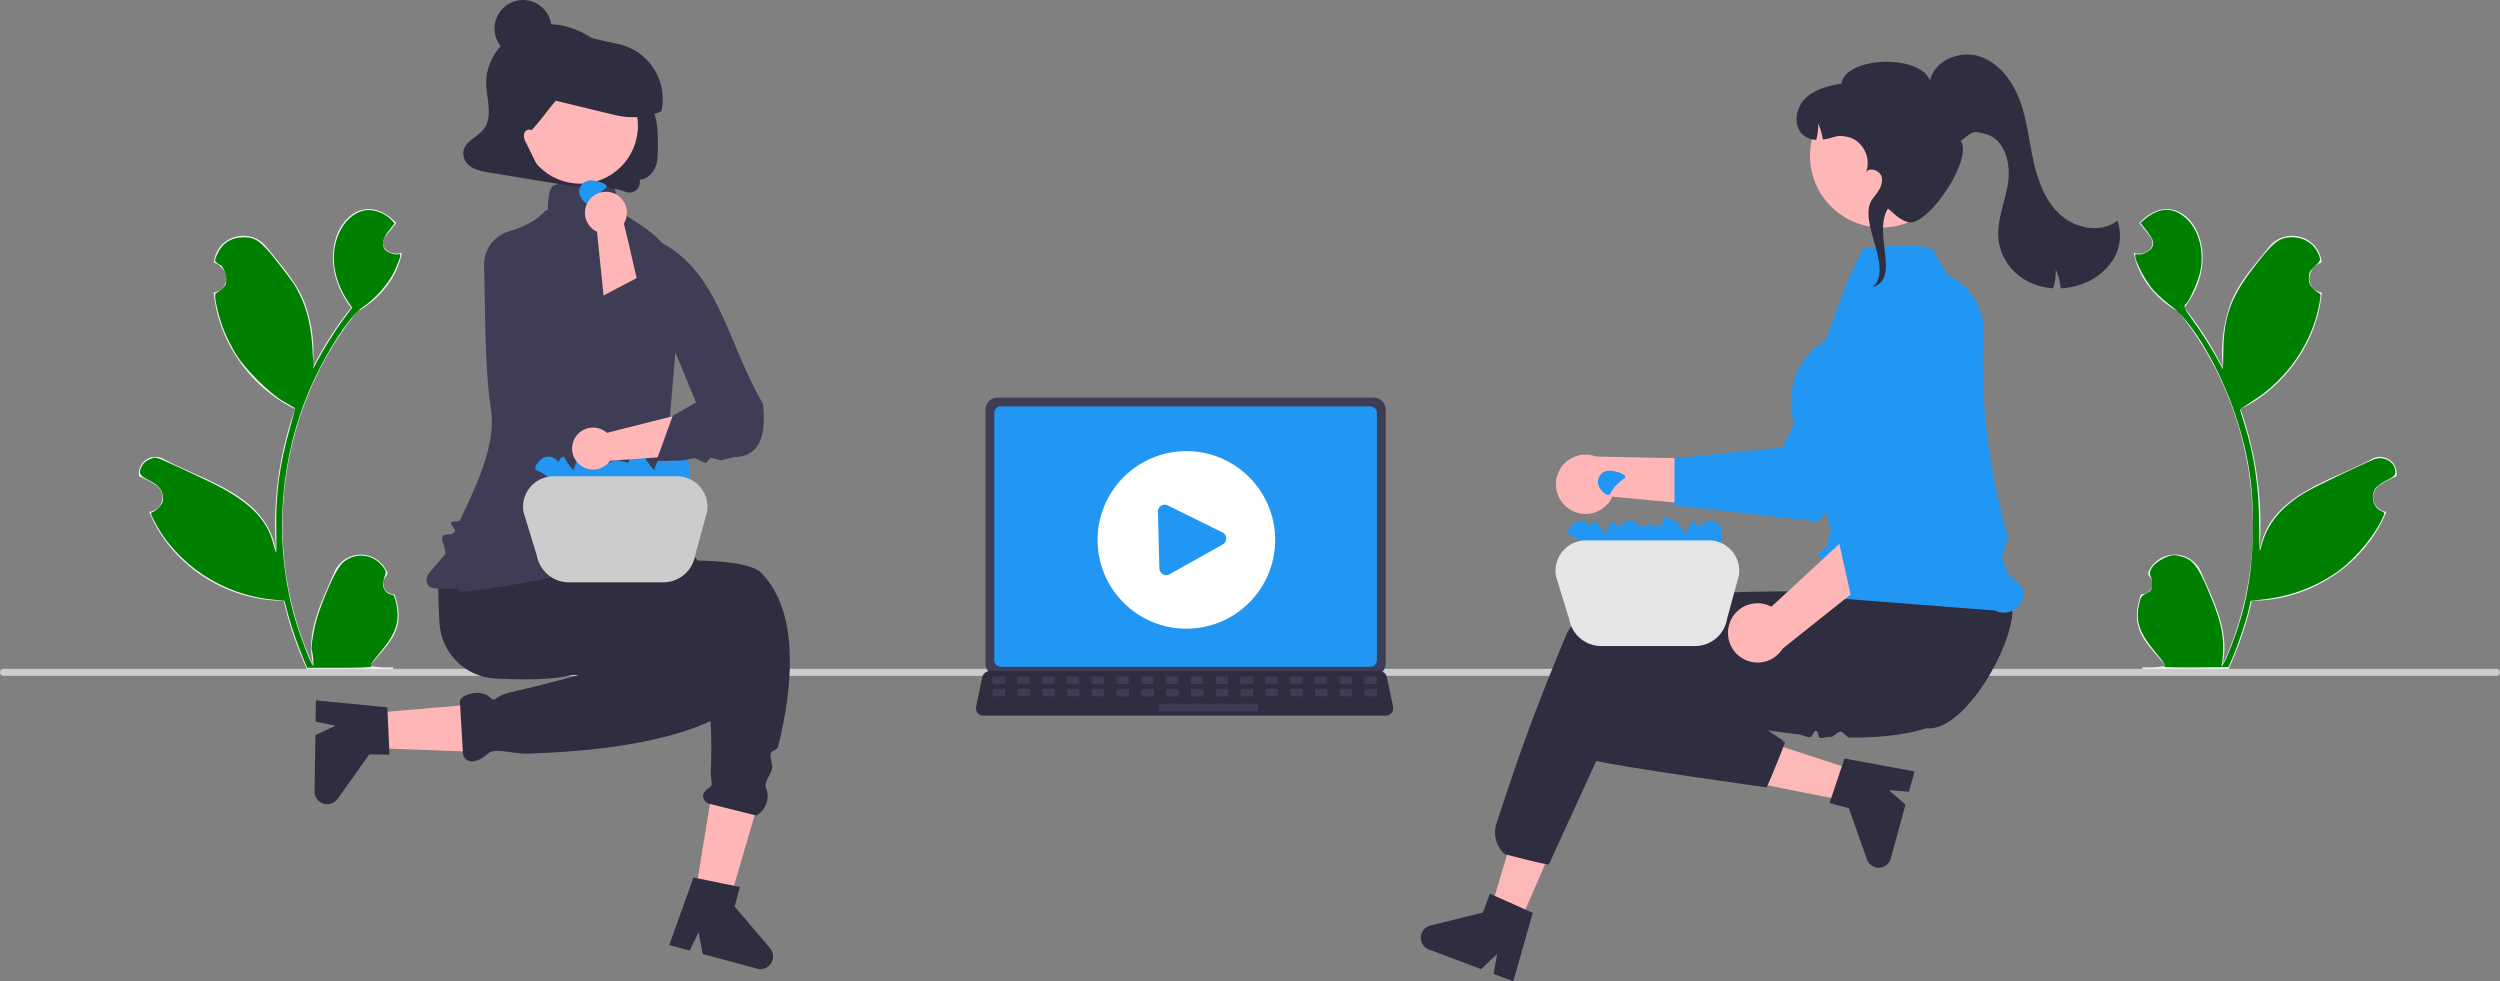 <?xml version="1.0" encoding="UTF-8" standalone="no"?>
<svg xmlns:inkscape="http://www.inkscape.org/namespaces/inkscape"
    xmlns:sodipodi="http://sodipodi.sourceforge.net/DTD/sodipodi-0.dtd" data-name="Layer 1"
    height="331.552" id="svg1876" version="1.1" viewBox="0 0 844.67 331.552"
    width="844.67" xmlns="http://www.w3.org/2000/svg"
    inkscape:version="1.1.2 (b8e25be833, 2022-02-05)"
    sodipodi:docname="movie_night_blue500_edit.svg">
  <rect x="0" y="0" width="844.67" height="331.552" fill="#808080" stroke="none"/>
  <defs id="defs1880" />
  <sodipodi:namedview bordercolor="#eeeeee" borderopacity="1" id="namedview1878" pagecolor="#505050"
      showgrid="false" inkscape:current-layer="svg1876" inkscape:cx="433.96346"
      inkscape:cy="156.3654" inkscape:pagecheckerboard="0" inkscape:pageopacity="0"
      inkscape:pageshadow="0" inkscape:window-height="1009" inkscape:window-maximized="1"
      inkscape:window-width="1920" inkscape:window-x="-8" inkscape:window-y="-8"
      inkscape:zoom="1.0104537" />
  <path
      d="M310.953,485.024a3.613,3.613,0,0,1-2.619-6.263c.091-.362.156-.622.248-.984a9.707,9.707,0,0,0-17.997-.17c-4.282,10.023-9.825,20.4-7.068,31.44-18.206-38.585-12.015-86.582,14.891-119.58,7.437-4.097,13.465-11.376,15.034-19.827-3.681,1.247-8.27-1.747-5.502-5.624,1.2-1.482,2.411-2.952,3.61-4.434-13.982-14.89-30.641,8.512-15.251,28.609a115.847,115.847,0,0,0-13.011,20.352,48.709,48.709,0,0,0-2.908-22.624c-2.783-6.715-8.001-12.37-12.595-18.175-5.586-7.073-17.083-3.81-17.835,5.166,5.155,1.694,5.825,9.141-.072,10.16,1.545,16.698,12.453,32.043,27.478,39.366a116.299,116.299,0,0,0-6.355,48.611c-2.652-19.25-23.316-23.921-37.759-31.572a5.626,5.626,0,0,0-8.58,5.699,32.495,32.495,0,0,1,5.696,3.005,4.911,4.911,0,0,1-2.282,8.965c7.28,18.018,26.102,30.117,45.434,30.049a119.563,119.563,0,0,0,8.032,23.447H310.234c.103-.319.195-.648.288-.967a32.598,32.598,0,0,1-7.939-.473c7.026-8.319,12.46-12.563,8.371-24.177Z"
      fill="#f2f2f2" id="path1686" transform="translate(-177.665 -284.224)" />
  <path
      d="M901.054,485.024a3.613,3.613,0,0,0,2.619-6.263c-.091-.362-.156-.622-.248-.984a9.707,9.707,0,0,1,17.997-.17c4.282,10.023,9.825,20.4,7.068,31.44,18.206-38.585,12.015-86.582-14.891-119.58-7.437-4.097-13.465-11.376-15.034-19.827,3.681,1.247,8.27-1.747,5.502-5.624-1.2-1.482-2.411-2.952-3.61-4.434,13.982-14.89,30.641,8.512,15.251,28.609a115.847,115.847,0,0,1,13.011,20.352,48.709,48.709,0,0,1,2.908-22.624c2.783-6.715,8.001-12.37,12.595-18.175,5.586-7.073,17.083-3.81,17.835,5.166-5.155,1.694-5.825,9.141.072,10.16-1.545,16.698-12.453,32.043-27.478,39.366a116.299,116.299,0,0,1,6.355,48.611c2.652-19.25,23.316-23.921,37.759-31.572a5.626,5.626,0,0,1,8.58,5.699A32.495,32.495,0,0,0,981.648,448.18a4.911,4.911,0,0,0,2.282,8.965c-7.28,18.018-26.102,30.117-45.434,30.049a119.562,119.562,0,0,1-8.032,23.447H901.773c-.103-.319-.195-.648-.288-.967a32.598,32.598,0,0,0,7.939-.473c-7.026-8.319-12.46-12.563-8.371-24.177Z"
      fill="#f2f2f2" id="path1688" transform="translate(-177.665 -284.224)" />
  <path
      d="M177.665,511.387a1.186,1.186,0,0,0,1.19,1.19h842.29a1.19,1.19,0,0,0,0-2.38H178.855A1.187,1.187,0,0,0,177.665,511.387Z"
      fill="#ccc" id="path1690" transform="translate(-177.665 -284.224)" />
  <path
      d="M326.17,494.865c-.399-5.847-.401-11.429-.516-15.733-.233-8.766,18.673-8.141,28.839-8.411l36.913-1.75c10.166-.27,18.627,6.642,18.86,15.408s-7.848,16.118-18.014,16.389c-14.932,12.961-26.514,13.592-46.998,12.725A19.981,19.981,0,0,1,326.17,494.865Z"
      fill="#2f2e41" id="path1692" transform="translate(-177.665 -284.224)" />
  <polygon fill="#ffb6b6" id="polygon1694"
      points="233.382 311.33 243.958 313.058 255.656 273.087 240.047 270.537 233.382 311.33" />
  <path
      d="M415.25,512.207c-19.719,4.849-34.279-.612-46.272.096C362.161,500.8,340.4,486.189,352.273,480.039c6.612-3.425,73.828-11.321,82.652-2.208,12.424,12.831,10.689,36.168,6.575,54.659q-.165.74-.334,1.47-.313,1.346-.639,2.652c-.274,1.097-2.166,1.079-2.449,2.126-.398,1.478.811,3.994.409,5.354-.689,2.33-2.772,4.521-2.007,6.377,2.109,5.119-2.246,9.098-3.401,9.269l-16-4c-1.13-.266-3.781-3.074.457-5.539,1.2-.698.187-2.983.265-4.735.048-1.077.091-2.212.124-3.393.044-1.569.072-3.218.075-4.915C418.015,528.782,417.431,519.222,415.25,512.207Z"
      fill="#2f2e41" id="path1696" transform="translate(-177.665 -284.224)" />
  <path
      d="M411.973,580.704l15.683,3.212L425.885,590.529l11.962,14.065a4.277,4.277,0,0,1-4.364,6.902l-18.377-4.921-1.416-7.39-2.988,6.211-6.929-1.855Z"
      fill="#2f2e41" id="path1698" transform="translate(-177.665 -284.224)" />
  <polygon fill="#ffb6b6" id="polygon1700"
      points="116.249 241.73 117.164 252.407 158.783 253.959 157.432 238.2 116.249 241.73" />
  <path
      d="M395.163,504.712c-18.189-6.661-24.99-22.897-30.837-39.935,9.483-9.427,22.538-23.561,31.409-13.556,4.94,5.572,44.25,53.361,37.577,64.148-10.268,16.597-43.775,21.699-69.035,23.12q-2.317.13-4.534.221-2.036.084-3.97.14c-5.218.151-10.716-2.268-13.418.116-4.868,4.297-8.114,2.225-8.274-.228l-1-17c-.729-2.735,6.938-5.027,10-2,2.2,2.175,1.261-.297,7.036-1.613C364.076,514.944,383.387,510.004,395.163,504.712Z"
      fill="#2f2e41" id="path1702" transform="translate(-177.665 -284.224)" />
  <path
      d="M308.539,523.215l.727,15.992-6.846-.097-10.707,15.042a4.277,4.277,0,0,1-7.76-2.54l.27-19.022,6.818-3.183-6.753-1.376.102-7.172Z"
      fill="#2f2e41" id="path1704" transform="translate(-177.665 -284.224)" />
  <path
      d="M332.691,483.711a.501.501,0,0,1,.016-.519c-6.142-.228-12.239,1.179-10.628-4.453.23-.805,5.758-6.688,6.08-7.57.28-.766-1.418-4.612-1.08-5.43.661-1.603,3.432-.25,4.254-2.025.289-.625-1.556-2.333-1.254-2.975.284-.604,2.716-.142,3.009-.761,5.502-11.625,12.251-25.651,10.476-37.236-2.249-14.682-1.907-35.517-2.342-48.693a11.758,11.758,0,0,1,8.506-11.68c4.013-1.167,8.824-3.223,12.017-6.782.835-.931.936.739,1.043-1.532.13-2.765.265-5.625,1.741-7.102l.064-.064.086-.029c6.216-2.07,16.711-.731,19.831-.01l.135.032.084.111c1.29,1.702,1.219,4.426,1.15,7.059-.062,2.37-.12.793.93,1.468q1.219.784,2.343,1.499c9.238,5.892,13.875,8.851,17.272,18.476a19.191,19.191,0,0,1,1.18,8.788c-1.212,9.632-6.359,80.231-8.42,82.693-.535.639.855,1.749,1.431,2.577.826,1.189-1.798,2.216-2.209,3.002-.28.535-1.003.785-2.277.785C391.329,473.338,334.088,486.321,332.691,483.711Zm.658-.099Z"
      fill="#3f3d56" id="path1706" transform="translate(-177.665 -284.224)" />
  <path
      d="M372.75,444.19c1.788,1.123-1.712,3.823-3.823,3.823a3.823,3.823,0,0,1-3.823-3.823c0-2.111,2.369-7.128,3.345-5.256C368.716,439.445,370.417,442.725,372.75,444.19Z"
      fill="#2196f3" id="path1708" transform="translate(-177.665 -284.224)" />
  <path
      d="M378.962,444.19c1.788,1.123-1.712,3.823-3.823,3.823a3.823,3.823,0,0,1-3.823-3.823c0-2.111,2.369-7.128,3.345-5.256C374.928,439.445,376.629,442.725,378.962,444.19Z"
      fill="#2196f3" id="path1710" transform="translate(-177.665 -284.224)" />
  <path
      d="M375.993,443.332c-2.023-.606.631-4.141,2.666-4.703a3.823,3.823,0,0,1,4.703,2.666c.562,2.035-.384,7.502-1.824,5.958C381.146,446.831,378.632,444.122,375.993,443.332Z"
      fill="#2196f3" id="path1712" transform="translate(-177.665 -284.224)" />
  <path
      d="M399.988,444.19c1.788,1.123-1.712,3.823-3.823,3.823a3.823,3.823,0,0,1-3.823-3.823c0-2.111,2.369-7.128,3.345-5.256C395.954,439.445,397.654,442.725,399.988,444.19Z"
      fill="#2196f3" id="path1714" transform="translate(-177.665 -284.224)" />
  <path
      d="M406.2,444.19c1.788,1.123-1.712,3.823-3.823,3.823a3.823,3.823,0,0,1-3.823-3.823c0-2.111,2.369-7.128,3.345-5.256C402.166,439.445,403.866,442.725,406.2,444.19Z"
      fill="#2196f3" id="path1716" transform="translate(-177.665 -284.224)" />
  <path
      d="M403.231,443.332c-2.023-.606.631-4.141,2.666-4.703a3.823,3.823,0,0,1,4.703,2.666c.562,2.035-.384,7.502-1.824,5.958C408.383,446.831,405.87,444.122,403.231,443.332Z"
      fill="#2196f3" id="path1718" transform="translate(-177.665 -284.224)" />
  <path
      d="M359.268,443.332c-2.023-.606.631-4.141,2.666-4.703a3.823,3.823,0,0,1,4.703,2.666c.562,2.035-.384,7.502-1.824,5.958C364.421,446.831,361.907,444.122,359.268,443.332Z"
      fill="#2196f3" id="path1720" transform="translate(-177.665 -284.224)" />
  <path
      d="M386.454,447.418c-.855,1.93-4.029-1.147-4.331-3.236a3.823,3.823,0,0,1,3.236-4.331c2.09-.302,7.394,1.324,5.681,2.558C390.572,442.746,387.569,444.899,386.454,447.418Z"
      fill="#2196f3" id="path1722" transform="translate(-177.665 -284.224)" />
  <path
      d="M393.783,441.016c.509-2.049,4.166.434,4.824,2.441a3.823,3.823,0,0,1-2.44,4.824c-2.006.658-7.512-.028-6.037-1.54C390.532,446.328,393.118,443.69,393.783,441.016Z"
      fill="#2196f3" id="path1724" transform="translate(-177.665 -284.224)" />
  <path
      d="M390.916,438.149c.509-2.049,4.166.434,4.824,2.441a3.823,3.823,0,0,1-2.441,4.824c-2.006.658-7.512-.028-6.037-1.54C387.665,443.461,390.251,440.822,390.916,438.149Z"
      fill="#2196f3" id="path1726" transform="translate(-177.665 -284.224)" />
  <path
      d="M354.557,457.314l4.491,14.642A11.045,11.045,0,0,0,369.906,480.985h31.774a11.005,11.005,0,0,0,10.896-9.246l.011-.048,3.978-14.577a10.313,10.313,0,0,0-10.18-11.968H364.702a10.313,10.313,0,0,0-10.145,12.168Z"
      fill="#ccc" id="path1728" transform="translate(-177.665 -284.224)" />
  <path
      d="M382.751,430.475l27.549-6.986,4.282,14.175s-29.639,2.195-30.747,2.205a7.089,7.089,0,1,1-1.085-9.394Z"
      fill="#ffb6b6" id="path1730" transform="translate(-177.665 -284.224)" />
  <path
      d="M401.136,366.195c19.643,10.497,22.251,33.896,34.303,54.461,1.054,9.509-.297,17.866-9.863,18.035l-4.497,1.047-3.272-.868-1.728,1.868-3.661-1.744-4.228.809-8.765.202,5.53-15.318,7.886-4.48-9.321-22.548Z"
      fill="#3f3d56" id="path1732" transform="translate(-177.665 -284.224)" />
  <path
      d="M341.105,327.84c3.205-4.168.935-10.132.832-15.415-.193-9.858,8.515-18.535,17.971-19.818,9.456-1.283,18.884,3.671,25.115,11.017,6.108,7.202,10.691,10.977,13.998,19.961,1.109,3.013,1.077,11.588.692,14.812-.385,3.225-2.825,6.472-5.953,6.497a3.532,3.532,0,0,1-4.675,4.171c-5.445-2.374-16.576-1.693-16.576-1.693q-14.807-2.437-29.614-4.874c-2.529-.416-5.15-.867-7.085-2.749a5.108,5.108,0,0,1-1.622-3.95C334.446,331.979,338.896,330.714,341.105,327.84Z"
      fill="#2f2e41" id="path1734" transform="translate(-177.665 -284.224)" />
  <circle cx="195.994" cy="42.514" fill="#ffb6b6" id="circle1736" r="19.537" />
  <path
      d="M385.456,323.097l-25.56-6.189a4.343,4.343,0,0,1-3.249-5.114,18.852,18.852,0,0,1,22.509-14.341l7.569,1.695A19.003,19.003,0,0,1,401.116,321.844l0,0-.159.066a25.001,25.001,0,0,1-15.067,1.288C385.746,323.165,385.6,323.132,385.456,323.097Z"
      fill="#2f2e41" id="path1738" transform="translate(-177.665 -284.224)" />
  <path
      d="M360.18,342.195l-4.756-9.713a4.884,4.884,0,0,1-.73-2.952c.191-1.014,1.381-1.88,2.267-1.35.822.491,8.808-11.179,9.742-10.967.968.22,1.574-1.001,1.803-1.967.869-3.661-2.998-.387-3.193-4.144s-4.721-1.578-7.682-3.9-7.625-2.613-10.356-.025c-2.025,1.919-2.626,4.866-3.032,7.626a127.262,127.262,0,0,0-1.355,19.345c.01,1.59.151,3.396,1.391,4.391a5.518,5.518,0,0,0,2.335.902l10.174,2.226"
      fill="#2f2e41" id="path1740" transform="translate(-177.665 -284.224)" />
  <circle cx="176.711" cy="9.63" fill="#2f2e41" id="circle1742" r="9.628" />
  <path
      d="M510.617,422.667v85.704a4.122,4.122,0,0,0,4.119,4.119H641.74a4.122,4.122,0,0,0,4.119-4.119v-85.704a4.124,4.124,0,0,0-4.119-4.115H514.736A4.124,4.124,0,0,0,510.617,422.667Z"
      fill="#3f3d56" id="path1744" transform="translate(-177.665 -284.224)" />
  <path
      d="M513.596,423.733v83.58a2.205,2.205,0,0,0,2.201,2.201H640.683a2.205,2.205,0,0,0,2.201-2.201V423.733a2.206,2.206,0,0,0-2.201-2.206H515.797A2.206,2.206,0,0,0,513.596,423.733Z"
      fill="#2196f3" id="path1746" transform="translate(-177.665 -284.224)" />
  <path
      d="M507.96,525.085a2.47,2.47,0,0,0,1.943.93H645.896a2.502,2.502,0,0,0,2.446-3.016l-2.111-10.027a2.507,2.507,0,0,0-1.558-1.818,2.425,2.425,0,0,0-.888-.168H512.006a2.425,2.425,0,0,0-.888.168,2.507,2.507,0,0,0-1.558,1.818l-2.111,10.027A2.5,2.5,0,0,0,507.96,525.085Z"
      fill="#2f2e41" id="path1748" transform="translate(-177.665 -284.224)" />
  <rect fill="#3f3d56" height="2.513" id="rect1750" rx="0.488"
      transform="translate(1103.784 743.874) rotate(-180)" width="4.188" x="638.63"
      y="512.793" />
  <rect fill="#3f3d56" height="2.513" id="rect1752" rx="0.488"
      transform="translate(1087.03 743.874) rotate(-180)" width="4.188" x="630.253"
      y="512.793" />
  <rect fill="#3f3d56" height="2.513" id="rect1754" rx="0.488"
      transform="translate(1070.276 743.874) rotate(-180)" width="4.188" x="621.876"
      y="512.793" />
  <rect fill="#3f3d56" height="2.513" id="rect1756" rx="0.488"
      transform="translate(1053.522 743.874) rotate(-180)" width="4.188" x="613.499"
      y="512.793" />
  <rect fill="#3f3d56" height="2.513" id="rect1758" rx="0.488"
      transform="translate(1036.769 743.874) rotate(-180)" width="4.188" x="605.123"
      y="512.793" />
  <rect fill="#3f3d56" height="2.513" id="rect1760" rx="0.488"
      transform="translate(1020.015 743.874) rotate(-180)" width="4.188" x="596.746"
      y="512.793" />
  <rect fill="#3f3d56" height="2.513" id="rect1762" rx="0.488"
      transform="translate(1003.261 743.874) rotate(-180)" width="4.188" x="588.369"
      y="512.793" />
  <rect fill="#3f3d56" height="2.513" id="rect1764" rx="0.488"
      transform="translate(986.507 743.874) rotate(-180)" width="4.188" x="579.992"
      y="512.793" />
  <rect fill="#3f3d56" height="2.513" id="rect1766" rx="0.488"
      transform="translate(969.753 743.874) rotate(-180)" width="4.188" x="571.615"
      y="512.793" />
  <rect fill="#3f3d56" height="2.513" id="rect1768" rx="0.488"
      transform="translate(952.999 743.874) rotate(-180)" width="4.188" x="563.238"
      y="512.793" />
  <rect fill="#3f3d56" height="2.513" id="rect1770" rx="0.488"
      transform="translate(936.245 743.874) rotate(-180)" width="4.188" x="554.861"
      y="512.793" />
  <rect fill="#3f3d56" height="2.513" id="rect1772" rx="0.488"
      transform="translate(919.491 743.874) rotate(-180)" width="4.188" x="546.484"
      y="512.793" />
  <rect fill="#3f3d56" height="2.513" id="rect1774" rx="0.488"
      transform="translate(902.737 743.874) rotate(-180)" width="4.188" x="538.107"
      y="512.793" />
  <rect fill="#3f3d56" height="2.513" id="rect1776" rx="0.488"
      transform="translate(885.983 743.874) rotate(-180)" width="4.188" x="529.73"
      y="512.793" />
  <rect fill="#3f3d56" height="2.513" id="rect1778" rx="0.488"
      transform="translate(869.229 743.874) rotate(-180)" width="4.188" x="521.353"
      y="512.793" />
  <rect fill="#3f3d56" height="2.513" id="rect1780" rx="0.488"
      transform="translate(852.475 743.874) rotate(-180)" width="4.188" x="512.976"
      y="512.793" />
  <rect fill="#3f3d56" height="2.513" id="rect1782" rx="0.488"
      transform="translate(1103.982 752.251) rotate(-180)" width="4.188" x="638.729"
      y="516.981" />
  <rect fill="#3f3d56" height="2.513" id="rect1784" rx="0.488"
      transform="translate(1087.228 752.251) rotate(-180)" width="4.188" x="630.352"
      y="516.981" />
  <rect fill="#3f3d56" height="2.513" id="rect1786" rx="0.488"
      transform="translate(1070.474 752.251) rotate(-180)" width="4.188" x="621.975"
      y="516.981" />
  <rect fill="#3f3d56" height="2.513" id="rect1788" rx="0.488"
      transform="translate(1053.72 752.251) rotate(-180)" width="4.188" x="613.598"
      y="516.981" />
  <rect fill="#3f3d56" height="2.513" id="rect1790" rx="0.488"
      transform="translate(1036.966 752.251) rotate(-180)" width="4.188" x="605.221"
      y="516.981" />
  <rect fill="#3f3d56" height="2.513" id="rect1792" rx="0.488"
      transform="translate(1020.213 752.251) rotate(-180)" width="4.188" x="596.845"
      y="516.981" />
  <rect fill="#3f3d56" height="2.513" id="rect1794" rx="0.488"
      transform="translate(1003.459 752.251) rotate(-180)" width="4.188" x="588.468"
      y="516.981" />
  <rect fill="#3f3d56" height="2.513" id="rect1796" rx="0.488"
      transform="translate(986.705 752.251) rotate(-180)" width="4.188" x="580.091"
      y="516.981" />
  <rect fill="#3f3d56" height="2.513" id="rect1798" rx="0.488"
      transform="translate(969.951 752.251) rotate(-180)" width="4.188" x="571.714"
      y="516.981" />
  <rect fill="#3f3d56" height="2.513" id="rect1800" rx="0.488"
      transform="translate(953.197 752.251) rotate(-180)" width="4.188" x="563.337"
      y="516.981" />
  <rect fill="#3f3d56" height="2.513" id="rect1802" rx="0.488"
      transform="translate(936.443 752.251) rotate(-180)" width="4.188" x="554.96"
      y="516.981" />
  <rect fill="#3f3d56" height="2.513" id="rect1804" rx="0.488"
      transform="translate(919.689 752.251) rotate(-180)" width="4.188" x="546.583"
      y="516.981" />
  <rect fill="#3f3d56" height="2.513" id="rect1806" rx="0.488"
      transform="translate(902.935 752.251) rotate(-180)" width="4.188" x="538.206"
      y="516.981" />
  <rect fill="#3f3d56" height="2.513" id="rect1808" rx="0.488"
      transform="translate(886.181 752.251) rotate(-180)" width="4.188" x="529.829"
      y="516.981" />
  <rect fill="#3f3d56" height="2.513" id="rect1810" rx="0.488"
      transform="translate(869.427 752.251) rotate(-180)" width="4.188" x="521.452"
      y="516.981" />
  <rect fill="#3f3d56" height="2.513" id="rect1812" rx="0.488"
      transform="translate(852.673 752.251) rotate(-180)" width="4.188" x="513.075"
      y="516.981" />
  <rect fill="#3f3d56" height="2.513" id="rect1814" rx="0.488"
      transform="translate(994.244 762.304) rotate(-180)" width="33.508" x="569.2"
      y="522.007" />
  <circle cx="400.838" cy="182.418" fill="#fff" id="circle1816" r="30" />
  <path
      d="M571.768,478.541a2.319,2.319,0,0,1-1.126-.262,2.289,2.289,0,0,1-1.254-2.001L568.893,457.126a2.319,2.319,0,0,1,3.511-2.049l18.414,9.107a2.319,2.319,0,0,1,.101,3.914L572.999,478.142A2.308,2.308,0,0,1,571.768,478.541Z"
      fill="#2196f3" id="path1818" transform="translate(-177.665 -284.224)" />
  <polygon fill="#ffb8b8" id="polygon1820"
      points="512.525 313.828 502.965 309.565 514.88 269.765 528.989 276.057 512.525 313.828" />
  <path
      d="M693.033,591.529,682.69,586.906l-1.622-.727-2.391,6.35-17.756,4.407a4.239,4.239,0,0,0-.478,8.082l17.641,6.655,5.407-5.133-1.181,6.727,6.644,2.508,6.593-23.121Z"
      fill="#2f2e41" id="path1822" transform="translate(-177.665 -284.224)" />
  <path
      d="M707.736,456.103a9.948,9.948,0,0,0,14.702-4.067l35.198,3.292-8.641-16.211-32.1-.641a10.002,10.002,0,0,0-9.159,17.627Z"
      fill="#ffb6b6" id="path1824" transform="translate(-177.665 -284.224)" />
  <path
      d="M743.426,454.994l48.707,5.461.168-.215c.321-.411,32.192-41.207,37.547-50.918a29.362,29.362,0,0,0,3.4-19.231l-.037-.162-.127-.107a14.9,14.9,0,0,0-18.632-.409,105.543,105.543,0,0,0-30.458,37.635L779.967,435.435l-36.541,3.604Z"
      fill="#2196f3" id="path1826" transform="translate(-177.665 -284.224)" />
  <path
      d="M852.639,480.373l1.407,3.175c.439,2.922,2.144.015,1.994,2.493,7.247,5.969-12.617,45.87-27.543,44.246-6.92,2.174-15.077,3.061-23.603,3.121q-1.242.011-2.494-.003c-.532-.006-2.166-1.98-2.7-1.992-1.604-.036-2.115,1.867-3.73,1.781-1.277-.067-3.629,1.021-3.834-.243-.443-2.724-1.268-2.107-2.242-.179-.676,1.337-2.981-.273-4.461-.432-8.548-.919-16.82-2.319-23.971-3.757-2.662-.528-5.165-1.067-7.469-1.591-4.363-.982-8.012-1.9-10.655-2.598-2.977-.778-4.672-1.281-4.672-1.281l-21.234,17.275-16.453,35.898c-1.266.115-14.958-3.49-14.958-3.49a9.878,9.878,0,0,1-2.594-10.774c.838-2.508,6.771-21.05,12.978-37.24,1.84-4.806,3.744-9.683,5.704-14.534,1.605-3.984,3.241-7.953,4.896-11.866,2.877-6.786,16.778-10.445,33.146-12.365.833-.095,1.67-.189,2.513-.279,8.341-.878,17.191-1.331,25.468-1.541,4.143-.105,8.142-.145,11.861-.15q1.802,0,3.505.01h.005c3.066.015,5.888.06,8.371.11.484.01.952.025,1.411.035h.005c.309.005.613.015.912.02,5.43.14,8.76.309,8.76.309l-.273-9.459,1.829-2.716.249-1.944v-.005l.03-.244.204-.005,3.59-.07,30.175-.588,12.852-.545Z"
      fill="#2f2e41" id="path1828" transform="translate(-177.665 -284.224)" />
  <polygon fill="#ffb8b8" id="polygon1830"
      points="629.09 261.091 625.757 271.013 585.004 262.939 589.924 248.295 629.09 261.091" />
  <path
      d="M799.992,543.105l-3.618,10.736-.569,1.684,6.548,1.776,6.076,17.256a4.239,4.239,0,0,0,8.091-.293l4.947-18.194-5.624-4.894,6.809.535,1.865-6.853-23.643-4.363Z"
      fill="#2f2e41" id="path1832" transform="translate(-177.665 -284.224)" />
  <path
      d="M780.268,534.561c-.462,1.303.902-.489.409.802-1.899,5.006-5.431,13.536-6.124,14.914-.27-.053-51.517-7.183-58.428-9.193l10.655-27.017,1.196-3.029,17.651,6.293,6.046,5.17,13.201,1.692Z"
      fill="#2f2e41" id="path1834" transform="translate(-177.665 -284.224)" />
  <circle cx="635.776" cy="52.618" fill="#ffb6b6" id="circle1836" r="24.244" />
  <path
      d="M721.515,465.845c1.781,1.118-1.705,3.808-3.808,3.808a3.808,3.808,0,0,1-3.808-3.808c0-2.103,2.36-7.101,3.332-5.236C717.496,461.118,719.19,464.386,721.515,465.845Z"
      fill="#2196f3" id="path1838" transform="translate(-177.665 -284.224)" />
  <path
      d="M727.703,465.845c1.781,1.118-1.705,3.808-3.808,3.808a3.808,3.808,0,0,1-3.808-3.808c0-2.103,2.36-7.101,3.332-5.236C723.684,461.118,725.379,464.386,727.703,465.845Z"
      fill="#2196f3" id="path1840" transform="translate(-177.665 -284.224)" />
  <path
      d="M724.745,464.991c-2.015-.603.629-4.125,2.656-4.685a3.808,3.808,0,0,1,4.685,2.656c.56,2.027-.383,7.473-1.817,5.935C729.878,468.476,727.375,465.778,724.745,464.991Z"
      fill="#2196f3" id="path1842" transform="translate(-177.665 -284.224)" />
  <path
      d="M748.649,465.845c1.781,1.118-1.705,3.808-3.808,3.808a3.808,3.808,0,0,1-3.808-3.808c0-2.103,2.36-7.101,3.332-5.236C744.63,461.118,746.324,464.386,748.649,465.845Z"
      fill="#2196f3" id="path1844" transform="translate(-177.665 -284.224)" />
  <path
      d="M754.837,465.845c1.781,1.118-1.705,3.808-3.808,3.808a3.808,3.808,0,0,1-3.808-3.808c0-2.103,2.36-7.101,3.332-5.236C750.819,461.118,752.513,464.386,754.837,465.845Z"
      fill="#2196f3" id="path1846" transform="translate(-177.665 -284.224)" />
  <path
      d="M751.88,464.991c-2.015-.603.629-4.125,2.656-4.685a3.808,3.808,0,0,1,4.685,2.656c.56,2.027-.383,7.473-1.817,5.935C757.013,468.476,754.509,465.778,751.88,464.991Z"
      fill="#2196f3" id="path1848" transform="translate(-177.665 -284.224)" />
  <path
      d="M708.084,464.991c-2.015-.603.629-4.125,2.656-4.685a3.808,3.808,0,0,1,4.685,2.656c.56,2.027-.383,7.473-1.817,5.935C713.217,468.476,710.713,465.778,708.084,464.991Z"
      fill="#2196f3" id="path1850" transform="translate(-177.665 -284.224)" />
  <path
      d="M735.166,469.061c-.852,1.923-4.013-1.142-4.314-3.224a3.808,3.808,0,0,1,3.224-4.314c2.082-.301,7.366,1.319,5.66,2.548C739.269,464.406,736.277,466.551,735.166,469.061Z"
      fill="#2196f3" id="path1852" transform="translate(-177.665 -284.224)" />
  <path
      d="M742.468,462.683c.507-2.041,4.15.433,4.806,2.431a3.808,3.808,0,0,1-2.431,4.806c-1.998.656-7.483-.028-6.014-1.534C739.229,467.975,741.806,465.347,742.468,462.683Z"
      fill="#2196f3" id="path1854" transform="translate(-177.665 -284.224)" />
  <path
      d="M739.611,459.827c.507-2.041,4.15.433,4.806,2.431a3.808,3.808,0,0,1-2.431,4.806c-1.998.656-7.483-.028-6.014-1.534C736.373,465.119,738.949,462.49,739.611,459.827Z"
      fill="#2196f3" id="path1856" transform="translate(-177.665 -284.224)" />
  <path
      d="M721.895,450.834c-.852,1.923-4.013-1.142-4.314-3.224a3.808,3.808,0,0,1,3.224-4.314c2.082-.301,7.366,1.319,5.66,2.548C725.998,446.179,723.007,448.324,721.895,450.834Z"
      fill="#2196f3" id="path1858" transform="translate(-177.665 -284.224)" />
  <path
      d="M703.391,478.919l4.474,14.587a11.003,11.003,0,0,0,10.817,8.995h31.653a10.964,10.964,0,0,0,10.855-9.211l.01-.048,3.963-14.522a10.274,10.274,0,0,0-10.141-11.922H713.497a10.274,10.274,0,0,0-10.106,12.122Z"
      fill="#e6e6e6" id="path1860" transform="translate(-177.665 -284.224)" />
  <path
      d="M807.012,368.277s17.486-2.262,22.814-.131c1.896.758,3.791,7.721,7.346,9.795q.097.056.193.111a20.789,20.789,0,0,1,10.502,18.903,203.044,203.044,0,0,0,3.92,51.153q.378,1.869.796,3.786.492,2.252,1.042,4.575,1.027,4.333,2.268,8.939c.431,1.599-2.109,5.718-1.637,7.372q.476,1.666.98,3.372c1.01,3.414,5.098,4.456,6.289,8.125a6.855,6.855,0,0,1-9.9,6.223l-61.793-4.818,5.88-9.115-3.989-5.484,2.992-1.994,1.496-5.484-4.729-18.474-6.775-15.529a24.134,24.134,0,0,1,9.609-30.287l0,0,7.76-20.556Z"
      fill="#2196f3" id="path1862" transform="translate(-177.665 -284.224)" />
  <path
      d="M762.004,494.915a9.948,9.948,0,0,1,14.149-5.699l25.962-23.993,2.981,18.127-25.111,20.005a10.002,10.002,0,0,1-17.982-8.44Z"
      fill="#ffb6b6" id="path1864" transform="translate(-177.665 -284.224)" />
  <path
      d="M803.15,486.115l37.932-27.995.127.002c-.043-.519-4.387-52.106-7.058-62.869a29.362,29.362,0,0,0-10.575-16.419l-.137-.094-.166.008a14.9,14.9,0,0,0-13.946,12.362,105.543,105.543,0,0,0,3.232,48.308l2.744,8.89-17.099,15.473Z"
      fill="#2196f3" id="path1866" transform="translate(-177.665 -284.224)" />
  <path
      d="M891.248,372.517a21.025,21.025,0,0,1-11.557,8.137,24.175,24.175,0,0,1-5.754.977,21.754,21.754,0,0,0-1.71-6.392,17.96,17.96,0,0,1-.887,6.377,21.374,21.374,0,0,1-8.411-2.254,18.535,18.535,0,0,1-9.917-13.302c-1.027-6.631,1.979-13.143,3.066-19.764,1.092-6.621-.957-15.008-7.439-16.748-4.936-1.326-4.383-.753-8.486,2.294,4.268,6.311-11.497,29.439-17.949,27.422-3.648-1.14-5.983-4.487-6.736-4.487-5.071,8.735,4.477,23.454-5.145,26.51l.793-.793c5.809-7.145-6.332-22.267-.524-29.412,1.62-1.999,3.346-4.368,2.867-6.895-.454-2.403-4.268-3.675-5.385-1.7,2.009-4.602-.957-10.745-5.868-11.926-4.363-1.052-4.283.244-8.661.808a21.725,21.725,0,0,0-1.591-5.489,17.812,17.812,0,0,1-.653,5.594,7.024,7.024,0,0,1-4.248-1.536c-3.57-2.877-2.847-8.92.339-12.215,3.191-3.296,7.933-4.482,12.455-5.25,1.315-9.155,26.572-10.109,29.92-.962,1.426-6.831,9.977-10.376,16.623-8.257s11.258,8.326,13.686,14.868c2.428,6.537,3.106,13.572,4.602,20.382s4.024,13.746,9.229,18.388c5.205,4.637,13.686,6.173,19.171,1.865A15.353,15.353,0,0,1,891.248,372.517Z"
      fill="#2f2e41" id="path1868" transform="translate(-177.665 -284.224)" />
  <path
      d="M377.75,352.786c-.855,1.93-4.029-1.147-4.331-3.236a3.823,3.823,0,0,1,3.236-4.331c2.09-.302,7.394,1.324,5.681,2.558C381.869,348.114,378.866,350.267,377.75,352.786Z"
      fill="#2196f3" id="path1870" transform="translate(-177.665 -284.224)" />
  <path
      d="M379.375,362.525l3.03,29.41,14.211,3.117s-7.755-34.218-8.183-35.24a7.089,7.089,0,1,0-9.059,2.713Z"
      fill="#ffb6b6" id="path1872" transform="translate(-177.665 -284.224)" />
  <path
      d="M343.708,367.14c-6.219,1.836,16.576,47.594,48.39,54.521a16.248,16.248,0,0,0,10.305-21.695l-9.372-21.92L379.604,385.092l.788,10.472-10.536-11.749-21.702-9.882Z"
      fill="#3f3d56" id="path1874" transform="translate(-177.665 -284.224)" />
  <path style="fill:#008000;stroke-width:0.495"
      d="m 102.697,223.043 c -1.998,-4.715 -4.323,-11.439 -5.462,-15.798 l -1.122,-4.294 -3.769,-0.342 C 75.221,201.054 59.517,190.617 52.033,175.818 c -1.251,-2.473 -1.263,-2.578 -0.338,-2.872 0.528,-0.168 1.55,-1.006 2.271,-1.862 1.078,-1.281 1.265,-1.9 1.052,-3.486 -0.321,-2.391 -1.584,-3.771 -5.06,-5.53 -2.917,-1.476 -3.243,-2.231 -2.002,-4.631 0.66,-1.277 1.791,-2.07 3.953,-2.772 0.92,-0.299 2.828,0.516 18.048,7.706 13.708,6.476 20.259,12.75 22.407,21.457 0.336,1.361 0.734,2.631 0.884,2.822 0.151,0.191 0.2,-3.149 0.109,-7.422 -0.261,-12.255 1.093,-22.337 4.681,-34.874 0.995,-3.477 1.722,-6.385 1.616,-6.462 -0.107,-0.077 -1.864,-1.108 -3.905,-2.291 -4.831,-2.799 -12.827,-10.752 -16.024,-15.939 -1.288,-2.089 -3.093,-5.652 -4.012,-7.917 -2.02,-4.981 -3.641,-12.391 -2.773,-12.68 0.318,-0.106 1.238,-0.748 2.045,-1.427 1.176,-0.989 1.466,-1.626 1.466,-3.216 0,-1.75 -1.24,-4.83 -1.962,-4.873 -0.145,-0.009 -0.666,-0.321 -1.158,-0.693 -0.838,-0.636 -0.844,-0.794 -0.097,-2.582 1.685,-4.033 4.812,-6.111 9.196,-6.111 3.803,0 5.736,1.36 10.488,7.378 6.054,7.668 6.533,8.361 8.479,12.25 2.399,4.796 3.808,11.004 4.192,18.473 l 0.318,6.185 1.165,-2.227 c 2.25,-4.301 6.105,-10.451 8.99,-14.342 l 2.913,-3.929 -1.725,-2.617 c -3.555,-5.392 -5.153,-12.089 -4.196,-17.583 1.122,-6.44 4.781,-11.248 9.535,-12.529 3.049,-0.821 7.243,0.522 9.634,3.086 l 1.092,1.171 -1.953,2.465 c -1.992,2.515 -2.435,4.37 -1.472,6.169 0.572,1.068 3.648,2.213 4.78,1.779 1.068,-0.41 0.599,1.424 -1.516,5.932 -1.875,3.995 -6.487,9.245 -10.284,11.705 -5.281,3.422 -14.438,18.127 -19.707,31.646 -9.271,23.789 -10.409,51.067 -3.134,75.085 1.677,5.536 4.839,13.642 5.703,14.618 0.382,0.432 0.098,-3.567 -0.359,-5.055 -0.436,-1.417 0.907,-8.841 2.325,-12.859 2.822,-7.996 5.972,-14.645 7.833,-16.533 3.884,-3.942 10.357,-3.506 13.736,0.924 1.168,1.531 1.238,1.857 0.714,3.306 -0.32,0.884 -0.581,2.204 -0.581,2.933 0,1.531 1.557,3.305 2.901,3.305 0.727,0 1.055,0.628 1.553,2.974 1.327,6.253 -0.009,10.171 -5.792,16.983 -2.603,3.067 -3.143,3.969 -2.584,4.322 0.432,0.273 -3.638,0.449 -10.486,0.454 l -11.191,0.008 z"
      id="path1919" />
  <path style="fill:#008000;stroke-width:0.495"
      d="m 731.201,225.24 c 0.693,-0.283 0.247,-1.045 -2.604,-4.452 -5.72,-6.835 -7.115,-10.712 -5.904,-16.416 0.564,-2.659 0.809,-3.047 2.418,-3.834 1.544,-0.755 1.812,-1.142 1.949,-2.821 0.087,-1.07 -0.108,-2.445 -0.435,-3.055 -0.9,-1.682 0.905,-4.257 4.103,-5.85 2.829,-1.41 3.707,-1.51 6.476,-0.741 3.608,1.002 5.419,3.295 8.684,10.998 3.954,9.329 5.194,13.87 5.23,19.15 0.016,2.313 -0.142,4.874 -0.35,5.691 -0.771,3.028 1.056,-0.268 3.139,-5.661 4.765,-12.335 6.862,-23.097 7.25,-37.2 0.421,-15.317 -1.181,-26.594 -5.745,-40.434 -5.296,-16.064 -14.663,-32.015 -21.882,-37.266 -1.864,-1.356 -4.521,-3.732 -5.905,-5.279 -3.527,-3.947 -7.745,-12.942 -5.7,-12.158 1.18,0.453 4.205,-0.793 5.047,-2.078 1.038,-1.584 0.62,-2.983 -1.798,-6.02 l -1.993,-2.504 1.548,-1.303 c 5.004,-4.211 9.991,-4.134 14.346,0.222 4.096,4.096 5.781,11.266 4.213,17.93 -0.774,3.29 -3.76,9.9 -4.747,10.511 -0.97,0.599 -0.491,1.771 2.223,5.44 2.84,3.84 7.24,10.855 9.086,14.484 0.588,1.157 1.121,2.103 1.183,2.103 0.062,-1.3e-4 0.142,-2.839 0.177,-6.309 0.109,-10.894 2.454,-17.64 9.278,-26.7 7.434,-9.869 9.445,-11.526 13.991,-11.526 4.234,0 7.774,2.476 9.139,6.391 0.481,1.38 0.373,1.624 -1.503,3.409 -1.743,1.658 -2.021,2.21 -2.021,4.016 0,1.626 0.305,2.399 1.366,3.46 0.751,0.751 1.688,1.473 2.081,1.604 0.613,0.204 0.627,0.723 0.093,3.616 -2.424,13.158 -10.8,25.386 -22.446,32.768 -2.393,1.517 -4.351,2.873 -4.351,3.014 0,0.141 0.649,2.283 1.441,4.76 3.447,10.773 4.97,21.372 5.033,35.041 0.038,8.237 0.097,8.828 0.653,6.576 1.899,-7.689 6.653,-13.517 15.161,-18.586 2.791,-1.663 20.203,-9.996 23.197,-11.102 3.202,-1.183 6.966,1.1 6.966,4.225 0,1.275 -0.357,1.63 -2.959,2.943 -1.627,0.822 -3.342,2.078 -3.81,2.793 -1.687,2.575 -0.589,6.593 2.078,7.607 1.099,0.418 1.147,0.568 0.593,1.868 -2.483,5.828 -8.72,13.505 -14.568,17.932 -7.038,5.328 -16.181,8.912 -25.411,9.962 l -4.781,0.544 -0.621,2.777 c -0.822,3.675 -3.555,11.881 -5.385,16.172 l -1.468,3.441 -11.296,0.094 c -6.213,0.052 -10.92,-0.06 -10.46,-0.247 z"
      id="path1958" />
</svg>
